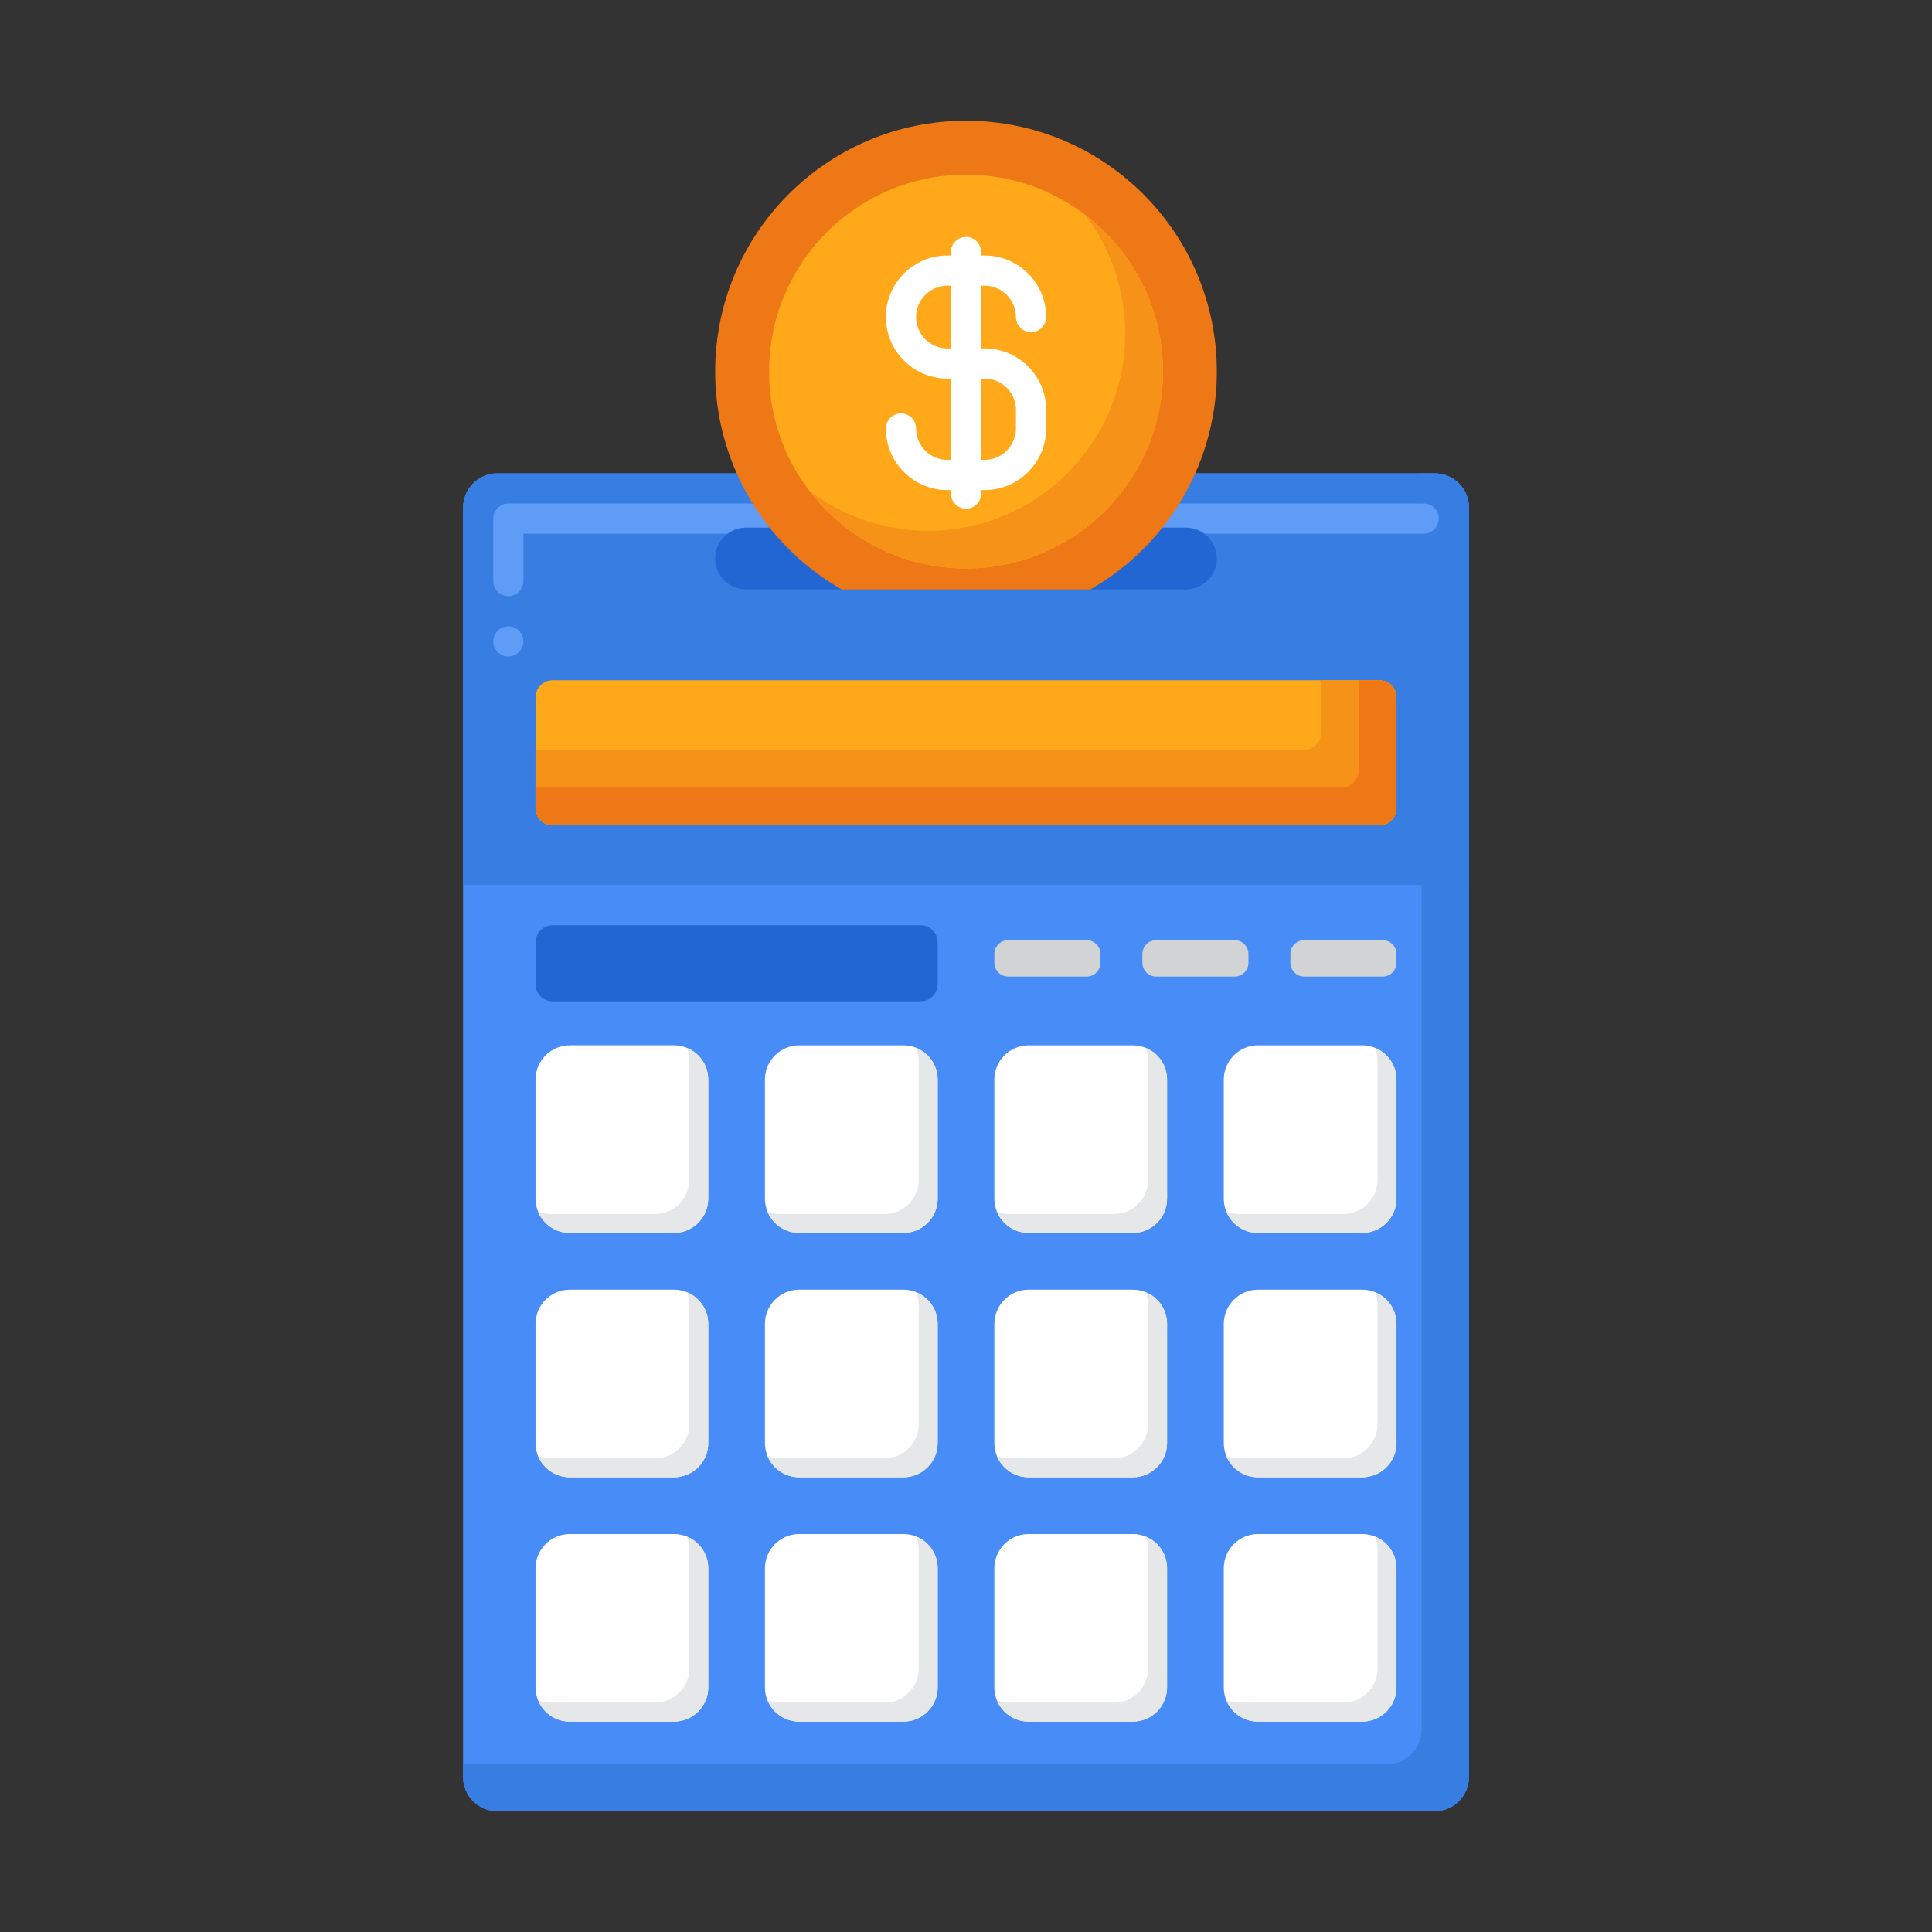 <?xml version="1.0" encoding="utf-8"?>
<!-- Generator: Adobe Illustrator 24.0.0, SVG Export Plug-In . SVG Version: 6.00 Build 0)  -->
<svg version="1.1" id="Layer_1" xmlns="http://www.w3.org/2000/svg" xmlns:xlink="http://www.w3.org/1999/xlink" x="0px" y="0px"
	 viewBox="0 0 256 256" enable-background="new 0 0 256 256" xml:space="preserve">
<rect x="0" y="0" width="256" height="256" fill="#333333" stroke="none"/>
<g>
	<g>
		<g>
			<g>
				<path fill="#478CF7" d="M190.098,240.001H65.902c-2.509,0-4.544-2.034-4.544-4.544V67.265c0-2.509,2.034-4.544,4.544-4.544
					h124.196c2.509,0,4.544,2.034,4.544,4.544v168.193C194.642,237.967,192.607,240.001,190.098,240.001z"/>
			</g>
			<g>
				<path fill="#377DE2" d="M190.098,62.721h-1.724v166.469c0,2.51-2.034,4.544-4.544,4.544H61.358v1.724
					c0,2.51,2.034,4.544,4.544,4.544h124.196c2.509,0,4.544-2.035,4.544-4.544V67.265C194.642,64.755,192.607,62.721,190.098,62.721
					z"/>
			</g>
			<g>
				<path fill="#377DE2" d="M190.098,62.721H65.902c-2.509,0-4.544,2.034-4.544,4.544v49.984h133.284V67.265
					C194.642,64.755,192.607,62.721,190.098,62.721z"/>
			</g>
			<g>
				<path fill="#5E9CF7" d="M67.36,86.99c-1.1,0-2-0.9-2-2c0-1.11,0.9-2,2-2s2,0.89,2,2C69.36,86.09,68.46,86.99,67.36,86.99z
					 M67.36,78.99c-1.1,0-2-0.9-2-2v-8.27c0-0.53,0.21-1.04,0.58-1.41c0.38-0.38,0.89-0.59,1.42-0.59h121.28c1.11,0,2,0.9,2,2
					s-0.89,2-2,2H69.36v6.27C69.36,78.09,68.46,78.99,67.36,78.99z"/>
			</g>
		</g>
		<g>
			<g>
				<path fill="#FFA91A" d="M182.767,109.356H73.232c-1.255,0-2.272-1.017-2.272-2.272V92.412c0-1.255,1.017-2.272,2.272-2.272
					h109.535c1.255,0,2.272,1.017,2.272,2.272v14.673C185.039,108.339,184.022,109.356,182.767,109.356z"/>
			</g>
		</g>
		<g>
			<path fill="#F79219" d="M182.767,90.14h-7.728v6.944c0,1.255-1.017,2.272-2.272,2.272H70.961v7.728
				c0,1.255,1.017,2.272,2.272,2.272h109.535c1.255,0,2.272-1.017,2.272-2.272V92.412C185.039,91.157,184.022,90.14,182.767,90.14z"
				/>
		</g>
		<g>
			<path fill="#EF7816" d="M182.767,90.14h-2.728v11.944c0,1.255-1.017,2.272-2.272,2.272H70.961v2.728
				c0,1.255,1.017,2.272,2.272,2.272h109.535c1.255,0,2.272-1.017,2.272-2.272V92.412C185.039,91.157,184.022,90.14,182.767,90.14z"
				/>
		</g>
		<g>
			<g>
				<g>
					<path fill="#D1D3D4" d="M165.427,126.419c0-1.022-0.829-1.851-1.851-1.851H153.22c-1.023,0-1.851,0.829-1.851,1.851v1.139
						c0,1.023,0.829,1.851,1.851,1.851h10.355c1.023,0,1.851-0.829,1.851-1.851V126.419z"/>
				</g>
			</g>
			<g>
				<g>
					<path fill="#D1D3D4" d="M185.039,126.419c0-1.022-0.829-1.851-1.851-1.851h-10.355c-1.023,0-1.851,0.829-1.851,1.851v1.139
						c0,1.023,0.829,1.851,1.851,1.851h10.355c1.023,0,1.851-0.829,1.851-1.851V126.419z"/>
				</g>
			</g>
			<g>
				<g>
					<path fill="#D1D3D4" d="M145.815,126.419c0-1.022-0.829-1.851-1.851-1.851h-10.355c-1.023,0-1.851,0.829-1.851,1.851v1.139
						c0,1.023,0.829,1.851,1.851,1.851h10.355c1.023,0,1.851-0.829,1.851-1.851V126.419z"/>
				</g>
			</g>
		</g>
		<g>
			<path fill="#FFFFFF" d="M93.845,143.053v15.775c0,2.51-2.034,4.544-4.544,4.544H75.504c-2.509,0-4.544-2.035-4.544-4.544v-15.775
				c0-2.509,2.034-4.543,4.544-4.543h13.797C91.811,138.51,93.845,140.544,93.845,143.053z M89.301,170.886H75.504
				c-2.509,0-4.544,2.034-4.544,4.543v15.775c0,2.51,2.034,4.543,4.544,4.543h13.797c2.509,0,4.544-2.034,4.544-4.543V175.43
				C93.845,172.92,91.811,170.886,89.301,170.886z M89.301,203.262H75.504c-2.509,0-4.544,2.034-4.544,4.543v15.775
				c0,2.51,2.034,4.543,4.544,4.543h13.797c2.509,0,4.544-2.034,4.544-4.543v-15.775C93.845,205.296,91.811,203.262,89.301,203.262z
				 M119.699,138.51h-13.797c-2.509,0-4.544,2.035-4.544,4.543v15.775c0,2.51,2.034,4.544,4.544,4.544h13.797
				c2.509,0,4.544-2.035,4.544-4.544v-15.775C124.243,140.544,122.209,138.51,119.699,138.51z M119.699,170.886h-13.797
				c-2.509,0-4.544,2.034-4.544,4.543v15.775c0,2.51,2.034,4.543,4.544,4.543h13.797c2.509,0,4.544-2.034,4.544-4.543V175.43
				C124.243,172.92,122.209,170.886,119.699,170.886z M119.699,203.262h-13.797c-2.509,0-4.544,2.034-4.544,4.543v15.775
				c0,2.51,2.034,4.543,4.544,4.543h13.797c2.509,0,4.544-2.034,4.544-4.543v-15.775
				C124.243,205.296,122.209,203.262,119.699,203.262z M150.097,138.51h-13.797c-2.509,0-4.544,2.035-4.544,4.543v15.775
				c0,2.51,2.034,4.544,4.544,4.544h13.797c2.509,0,4.544-2.035,4.544-4.544v-15.775C154.641,140.544,152.607,138.51,150.097,138.51
				z M150.097,170.886h-13.797c-2.509,0-4.544,2.034-4.544,4.543v15.775c0,2.51,2.034,4.543,4.544,4.543h13.797
				c2.509,0,4.544-2.034,4.544-4.543V175.43C154.641,172.92,152.607,170.886,150.097,170.886z M150.097,203.262h-13.797
				c-2.509,0-4.544,2.034-4.544,4.543v15.775c0,2.51,2.034,4.543,4.544,4.543h13.797c2.509,0,4.544-2.034,4.544-4.543v-15.775
				C154.641,205.296,152.607,203.262,150.097,203.262z M180.496,138.51h-13.797c-2.509,0-4.544,2.035-4.544,4.543v15.775
				c0,2.51,2.034,4.544,4.544,4.544h13.797c2.509,0,4.544-2.035,4.544-4.544v-15.775C185.039,140.544,183.005,138.51,180.496,138.51
				z M180.496,170.886h-13.797c-2.509,0-4.544,2.034-4.544,4.543v15.775c0,2.51,2.034,4.543,4.544,4.543h13.797
				c2.509,0,4.544-2.034,4.544-4.543V175.43C185.039,172.92,183.005,170.886,180.496,170.886z M180.496,203.262h-13.797
				c-2.509,0-4.544,2.034-4.544,4.543v15.775c0,2.51,2.034,4.543,4.544,4.543h13.797c2.509,0,4.544-2.034,4.544-4.543v-15.775
				C185.039,205.296,183.005,203.262,180.496,203.262z"/>
		</g>
		<g>
			<g>
				<path fill="#E6E7E8" d="M121.405,171.218c0.213,0.527,0.331,1.102,0.331,1.705v15.775c0,2.51-2.034,4.543-4.544,4.543h-13.797
					c-0.603,0-1.179-0.118-1.706-0.331c0.674,1.664,2.306,2.838,4.213,2.838h13.797c2.509,0,4.544-2.034,4.544-4.543V175.43
					C124.243,173.524,123.069,171.892,121.405,171.218z"/>
			</g>
			<g>
				<path fill="#E6E7E8" d="M121.405,203.593c0.213,0.526,0.331,1.102,0.331,1.705v15.775c0,2.51-2.034,4.543-4.544,4.543h-13.797
					c-0.603,0-1.179-0.118-1.706-0.331c0.674,1.664,2.306,2.838,4.213,2.838h13.797c2.509,0,4.544-2.034,4.544-4.543v-15.775
					C124.243,205.9,123.069,204.268,121.405,203.593z"/>
			</g>
			<g>
				<path fill="#E6E7E8" d="M91.007,171.218c0.213,0.527,0.331,1.102,0.331,1.705v15.775c0,2.51-2.034,4.543-4.544,4.543H72.997
					c-0.603,0-1.179-0.118-1.706-0.331c0.674,1.664,2.306,2.838,4.213,2.838h13.797c2.509,0,4.544-2.034,4.544-4.543V175.43
					C93.845,173.524,92.671,171.892,91.007,171.218z"/>
			</g>
			<g>
				<path fill="#E6E7E8" d="M91.007,203.593c0.213,0.526,0.331,1.102,0.331,1.705v15.775c0,2.51-2.034,4.543-4.544,4.543H72.997
					c-0.603,0-1.179-0.118-1.706-0.331c0.674,1.664,2.306,2.838,4.213,2.838h13.797c2.509,0,4.544-2.034,4.544-4.543v-15.775
					C93.845,205.9,92.671,204.268,91.007,203.593z"/>
			</g>
			<g>
				<path fill="#E6E7E8" d="M91.007,138.841c0.213,0.527,0.331,1.102,0.331,1.705v15.775c0,2.51-2.034,4.544-4.544,4.544H72.997
					c-0.603,0-1.179-0.118-1.705-0.331c0.675,1.664,2.306,2.838,4.212,2.838h13.797c2.509,0,4.544-2.035,4.544-4.544v-15.775
					C93.845,141.147,92.671,139.516,91.007,138.841z"/>
			</g>
			<g>
				<path fill="#E6E7E8" d="M121.405,138.841c0.213,0.527,0.331,1.102,0.331,1.705v15.775c0,2.51-2.034,4.544-4.544,4.544h-13.797
					c-0.603,0-1.179-0.118-1.705-0.331c0.675,1.664,2.306,2.838,4.212,2.838h13.797c2.509,0,4.544-2.035,4.544-4.544v-15.775
					C124.243,141.147,123.069,139.516,121.405,138.841z"/>
			</g>
			<g>
				<path fill="#E6E7E8" d="M151.803,203.593c0.213,0.526,0.331,1.102,0.331,1.705v15.775c0,2.51-2.034,4.543-4.544,4.543h-13.797
					c-0.603,0-1.179-0.118-1.706-0.331c0.674,1.664,2.306,2.838,4.213,2.838h13.797c2.509,0,4.544-2.034,4.544-4.543v-15.775
					C154.641,205.9,153.467,204.268,151.803,203.593z"/>
			</g>
			<g>
				<path fill="#E6E7E8" d="M182.201,138.841c0.213,0.527,0.331,1.102,0.331,1.705v15.775c0,2.51-2.034,4.544-4.544,4.544h-13.797
					c-0.603,0-1.179-0.118-1.705-0.331c0.674,1.664,2.306,2.838,4.212,2.838h13.797c2.509,0,4.544-2.035,4.544-4.544v-15.775
					C185.039,141.147,183.865,139.516,182.201,138.841z"/>
			</g>
			<g>
				<path fill="#E6E7E8" d="M182.201,171.218c0.213,0.527,0.331,1.102,0.331,1.705v15.775c0,2.51-2.034,4.543-4.544,4.543h-13.797
					c-0.603,0-1.179-0.118-1.706-0.331c0.674,1.664,2.306,2.838,4.213,2.838h13.797c2.509,0,4.544-2.034,4.544-4.543V175.43
					C185.039,173.524,183.865,171.892,182.201,171.218z"/>
			</g>
			<g>
				<path fill="#E6E7E8" d="M151.803,171.218c0.213,0.527,0.331,1.102,0.331,1.705v15.775c0,2.51-2.034,4.543-4.544,4.543h-13.797
					c-0.603,0-1.179-0.118-1.706-0.331c0.674,1.664,2.306,2.838,4.213,2.838h13.797c2.509,0,4.544-2.034,4.544-4.543V175.43
					C154.641,173.524,153.467,171.892,151.803,171.218z"/>
			</g>
			<g>
				<path fill="#E6E7E8" d="M151.803,138.841c0.213,0.527,0.331,1.102,0.331,1.705v15.775c0,2.51-2.034,4.544-4.544,4.544h-13.797
					c-0.603,0-1.179-0.118-1.705-0.331c0.675,1.664,2.306,2.838,4.212,2.838h13.797c2.509,0,4.544-2.035,4.544-4.544v-15.775
					C154.641,141.147,153.467,139.516,151.803,138.841z"/>
			</g>
			<g>
				<path fill="#E6E7E8" d="M182.201,203.593c0.213,0.526,0.331,1.102,0.331,1.705v15.775c0,2.51-2.034,4.543-4.544,4.543h-13.797
					c-0.603,0-1.179-0.118-1.706-0.331c0.674,1.664,2.306,2.838,4.213,2.838h13.797c2.509,0,4.544-2.034,4.544-4.543v-15.775
					C185.039,205.9,183.865,204.268,182.201,203.593z"/>
			</g>
		</g>
		<g>
			<g>
				<path fill="#2266D3" d="M121.971,122.597H73.232c-1.255,0-2.272,1.017-2.272,2.272v5.538c0,1.255,1.017,2.272,2.272,2.272
					h48.739c1.255,0,2.272-1.017,2.272-2.272v-5.538C124.243,123.614,123.226,122.597,121.971,122.597z"/>
			</g>
		</g>
	</g>
	<g>
		<g>
			<g>
				<path fill="#2266D3" d="M157.138,78.102H98.862c-2.262,0-4.096-1.834-4.096-4.096v0c0-2.262,1.834-4.096,4.096-4.096h58.275
					c2.262,0,4.096,1.834,4.096,4.096v0C161.234,76.268,159.4,78.102,157.138,78.102z"/>
			</g>
			<g>
				<g>
					<path fill="#EF7816" d="M161.234,49.233c0,7.858-2.732,15.073-7.283,20.766c-2.614,3.265-5.836,6.023-9.482,8.103h-32.938
						c-3.646-2.081-6.868-4.838-9.482-8.103c-4.551-5.693-7.283-12.908-7.283-20.766c0-18.355,14.879-33.234,33.234-33.234
						C146.355,15.999,161.234,30.877,161.234,49.233z"/>
				</g>
				<g>
					<circle fill="#FFA91A" cx="128" cy="49.233" r="26.092"/>
				</g>
				<g>
					<path fill="#F79219" d="M143.781,28.452c3.333,4.382,5.312,9.85,5.312,15.781c0,14.41-11.682,26.092-26.092,26.092
						c-5.93,0-11.398-1.979-15.781-5.312C111.985,71.28,119.52,75.325,128,75.325c14.41,0,26.092-11.682,26.092-26.092
						C154.092,40.753,150.047,33.218,143.781,28.452z"/>
				</g>
			</g>
		</g>
		<g>
			<g>
				<path fill="#FFFFFF" d="M130.462,64.938h-4.924c-4.497,0-8.155-3.658-8.155-8.155c0-1.104,0.896-2,2-2s2,0.896,2,2
					c0,2.291,1.864,4.155,4.155,4.155h4.924c2.291,0,4.155-1.864,4.155-4.155v-2.462c0-2.291-1.864-4.155-4.155-4.155h-4.924
					c-4.497,0-8.155-3.658-8.155-8.155s3.658-8.155,8.155-8.155h4.924c4.497,0,8.155,3.658,8.155,8.155c0,1.104-0.896,2-2,2
					s-2-0.896-2-2c0-2.291-1.864-4.155-4.155-4.155h-4.924c-2.291,0-4.155,1.864-4.155,4.155s1.864,4.155,4.155,4.155h4.924
					c4.497,0,8.155,3.658,8.155,8.155v2.462C138.617,61.28,134.958,64.938,130.462,64.938z"/>
			</g>
			<g>
				<path fill="#FFFFFF" d="M128,67.4c-1.104,0-2-0.896-2-2V33.395c0-1.104,0.896-2,2-2s2,0.896,2,2V65.4
					C130,66.504,129.104,67.4,128,67.4z"/>
			</g>
		</g>
	</g>
</g>
</svg>
